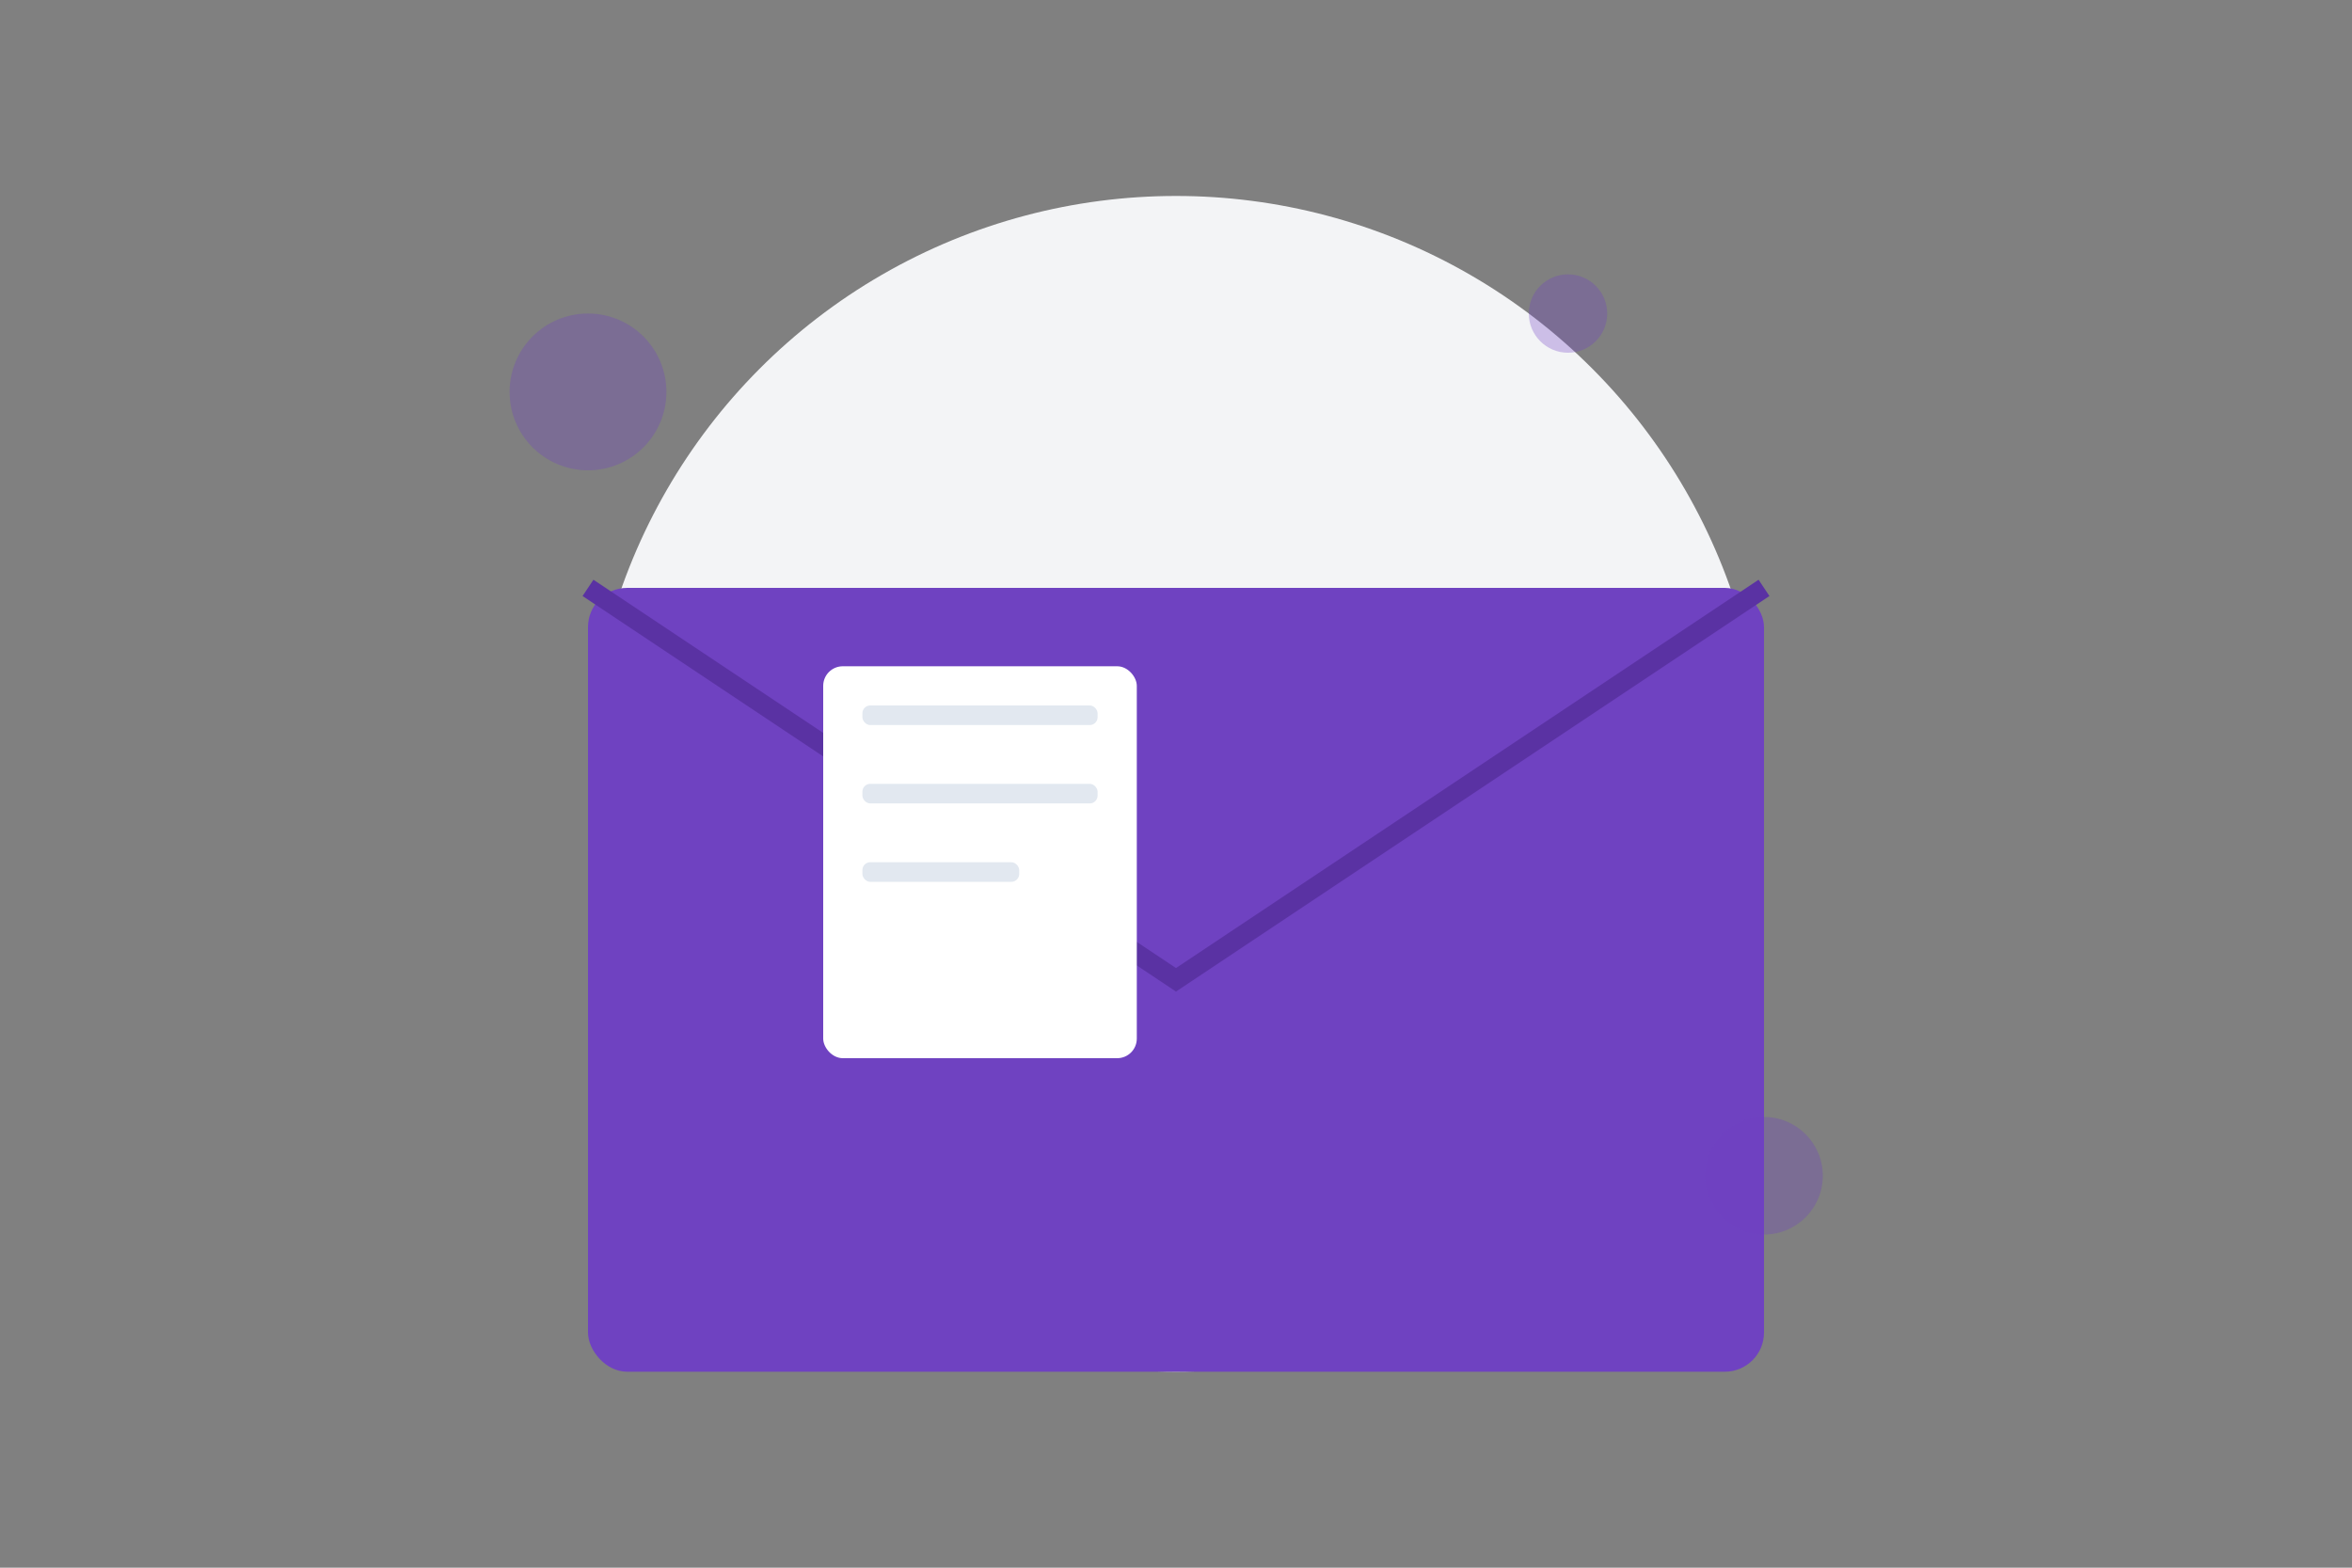 <?xml version="1.0" encoding="UTF-8"?>
<svg width="600" height="400" viewBox="0 0 600 400" xmlns="http://www.w3.org/2000/svg">
    <rect x="0" y="0" width="600" height="400" fill="#808080" stroke="none"/>
    <!-- Background Circle -->
    <circle cx="300" cy="200" r="150" fill="#f3f4f6" />
    
    <!-- Envelope Base -->
    <rect x="150" y="150" width="300" height="200" rx="10" fill="#6f42c1" />
    
    <!-- Envelope Flap -->
    <path d="M150,150 L300,250 L450,150" stroke="#5a32a3" fill="none" stroke-width="5"/>
    
    <!-- Message Icon -->
    <g transform="translate(250,200)">
        <!-- Paper -->
        <rect x="-40" y="-30" width="80" height="100" fill="white" rx="5"/>
        <!-- Text Lines -->
        <rect x="-30" y="-20" width="60" height="5" fill="#e2e8f0" rx="2"/>
        <rect x="-30" y="0" width="60" height="5" fill="#e2e8f0" rx="2"/>
        <rect x="-30" y="20" width="40" height="5" fill="#e2e8f0" rx="2"/>
    </g>
    
    <!-- Decorative Elements -->
    <circle cx="150" cy="100" r="20" fill="#6f42c1" opacity="0.3"/>
    <circle cx="450" cy="300" r="15" fill="#6f42c1" opacity="0.3"/>
    <circle cx="400" cy="80" r="10" fill="#6f42c1" opacity="0.3"/>
</svg> 